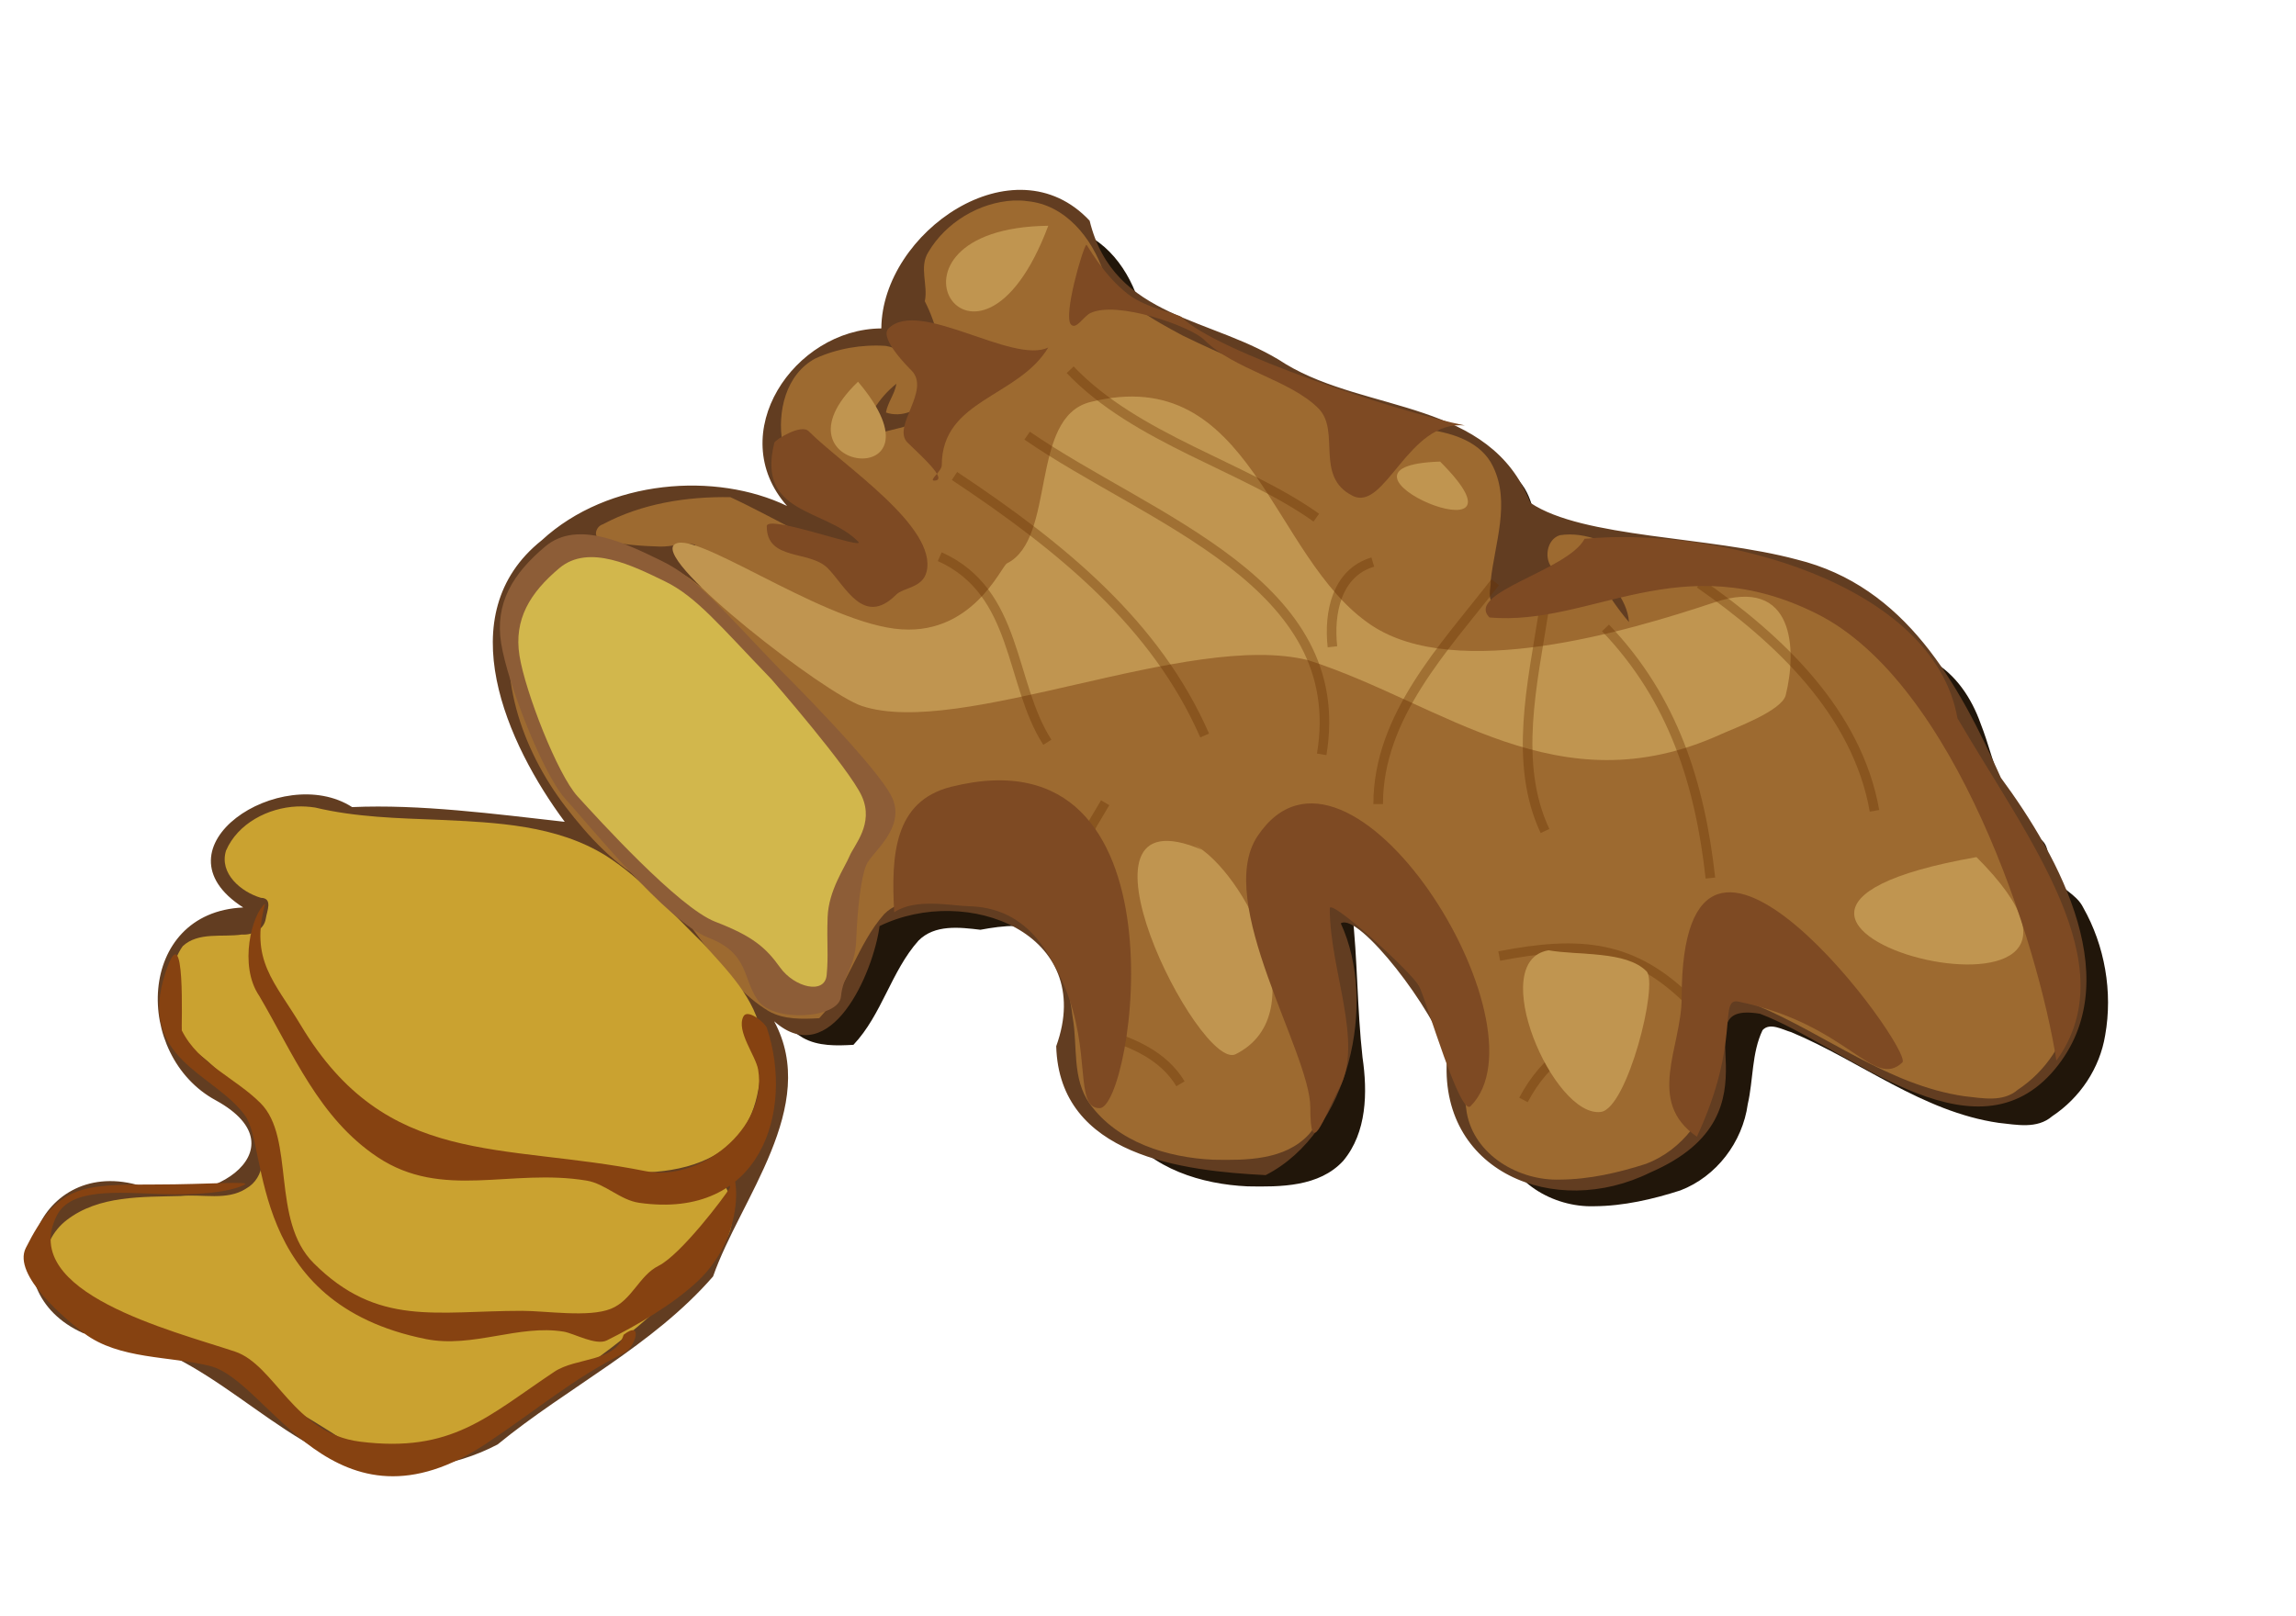 <?xml version="1.0" encoding="UTF-8" standalone="no"?>
<svg
   xmlns:dc="http://purl.org/dc/elements/1.1/"
   xmlns:cc="http://creativecommons.org/ns#"
   xmlns:rdf="http://www.w3.org/1999/02/22-rdf-syntax-ns#"
   xmlns:svg="http://www.w3.org/2000/svg"
   xmlns="http://www.w3.org/2000/svg"
   xmlns:sodipodi="http://sodipodi.sourceforge.net/DTD/sodipodi-0.dtd"
   xmlns:inkscape="http://www.inkscape.org/namespaces/inkscape"
   version="1.1"
   viewBox="0 0 472.441 332.598"
   id="svg117"
   sodipodi:docname="ginger.svg"
   width="125mm"
   height="88mm"
   inkscape:version="1.0.2-2 (e86c870879, 2021-01-15)">
  <sodipodi:namedview
     pagecolor="#ffffff"
     bordercolor="#666666"
     borderopacity="1"
     objecttolerance="10"
     gridtolerance="10"
     guidetolerance="10"
     inkscape:pageopacity="0"
     inkscape:pageshadow="2"
     inkscape:window-width="1920"
     inkscape:window-height="1017"
     id="namedview119"
     showgrid="false"
     units="mm"
     inkscape:zoom="1.6600696"
     inkscape:cx="238.97492"
     inkscape:cy="105.69966"
     inkscape:window-x="-8"
     inkscape:window-y="-8"
     inkscape:window-maximized="1"
     inkscape:current-layer="svg117" />
  <defs
     id="defs35">
    <filter
       id="l"
       color-interpolation-filters="sRGB">
      <feGaussianBlur
         stdDeviation="0.68"
         id="feGaussianBlur2" />
    </filter>
    <filter
       id="m"
       color-interpolation-filters="sRGB">
      <feGaussianBlur
         stdDeviation="1.596"
         id="feGaussianBlur5" />
    </filter>
    <filter
       id="n"
       color-interpolation-filters="sRGB">
      <feGaussianBlur
         stdDeviation="2.546"
         id="feGaussianBlur8" />
    </filter>
    <filter
       id="o"
       color-interpolation-filters="sRGB">
      <feGaussianBlur
         stdDeviation="0.9"
         id="feGaussianBlur11" />
    </filter>
    <filter
       id="p"
       color-interpolation-filters="sRGB">
      <feGaussianBlur
         stdDeviation="0.9"
         id="feGaussianBlur14" />
    </filter>
    <filter
       id="q"
       color-interpolation-filters="sRGB">
      <feGaussianBlur
         stdDeviation="0.9"
         id="feGaussianBlur17" />
    </filter>
    <filter
       id="r"
       color-interpolation-filters="sRGB">
      <feGaussianBlur
         stdDeviation="0.9"
         id="feGaussianBlur20" />
    </filter>
    <filter
       id="s"
       color-interpolation-filters="sRGB">
      <feGaussianBlur
         stdDeviation="0.9"
         id="feGaussianBlur23" />
    </filter>
    <filter
       id="t"
       color-interpolation-filters="sRGB">
      <feGaussianBlur
         stdDeviation="0.9"
         id="feGaussianBlur26" />
    </filter>
    <filter
       id="u"
       color-interpolation-filters="sRGB">
      <feGaussianBlur
         stdDeviation="0.9"
         id="feGaussianBlur29" />
    </filter>
    <filter
       id="v"
       color-interpolation-filters="sRGB">
      <feGaussianBlur
         stdDeviation="6.751"
         id="feGaussianBlur32" />
    </filter>
  </defs>
  <g
     transform="matrix(2.022,0,0,2.022,-25.807,-1808.325)"
     id="g115">
    <g
       transform="matrix(0.542,0,0,0.542,45.495,458.81)"
       id="g113">
      <path
         d="m 136.32,846.19 c -6.422,0.333 -12.727,4.136 -15.982,9.676 -1.799,2.816 -0.018,6.209 -0.67,9.241 2.269,4.42 3.365,9.414 3.208,14.442 -0.07,1.154 0.215,2.376 -0.964,2.824 -1.441,2.928 -3.644,5.887 -7.087,6.562 -2.387,0.655 -4.96,1.003 -7.132,2.321 0.911,-4.14 3.364,-8.06 6.641,-10.658 -0.294,1.915 -1.645,3.53 -1.964,5.402 2.707,0.998 7.026,-0.222 7.321,-3.638 0.554,-4.287 -3.337,-8.239 -7.388,-8.873 -4.465,-0.298 -9.084,0.497 -13.17,2.355 -5.589,2.977 -7.2,10.048 -6.194,15.893 1.369,8.189 7.86,15.631 16.295,16.652 2.043,0.691 2.771,3.327 3.203,5.201 -0.459,1.268 -2.529,0.56 -3.482,0.389 -9.046,-2.873 -17.174,-8.084 -25.782,-12.074 -8.203,-0.154 -16.681,1.196 -23.951,5.089 -1.426,0.44 -1.929,2.587 -0.179,2.935 3.532,0.866 7.217,1.146 10.837,1.25 2.212,0.083 4.533,-0.8 6.652,-0.368 -0.14,1.438 -1.903,2.351 -1.819,3.795 0.554,1.827 6.027,6.682 0.975,2.634 -7.213,-4.712 -16.639,-8.396 -25.063,-4.712 -3.863,1.417 -6.738,4.735 -7.66,8.735 -4.059,13.441 0.982,27.976 9.231,38.749 4.396,5.734 9.422,11.198 15.911,14.56 8.736,6.596 12.695,18.136 22.277,23.873 2.842,1.599 6.338,1.486 9.464,1.306 5.346,-5.669 7.074,-13.789 12.199,-19.554 3.056,-3.096 7.734,-2.52 11.641,-2.054 4.273,-0.784 8.996,-1.393 12.969,0.859 7.327,4.031 9.799,12.911 10.785,20.678 0.94,5.374 -0.177,11.398 3.188,16.131 5.219,7.251 14.618,10.126 23.203,10.519 6.179,0.119 13.451,0.122 17.969,-4.783 4.47,-5.343 4.585,-12.886 3.627,-19.453 -1.02,-9.101 -0.911,-18.359 -1.953,-27.489 9.251,5.682 16.594,14.131 21.775,23.672 3.318,5.91 5.308,12.493 6.172,19.219 1.413,7.981 9.822,12.828 17.522,12.567 5.5,-0.038 10.972,-1.3 16.161,-2.969 6.77,-2.595 11.676,-9.058 12.655,-16.199 1.059,-4.588 0.727,-9.608 2.78,-13.901 1.373,-1.522 3.799,-0.061 5.387,0.38 13.008,5.436 24.609,14.955 38.932,17.031 3.367,0.348 7.223,1.211 10.056,-1.239 5.213,-3.455 8.94,-8.994 9.955,-15.223 1.45,-8.12 -0.079,-16.83 -4.13,-23.973 -1.268,-2.601 -4.335,-3.549 -5.77,-5.926 -1.278,-2.302 0.073,-5.96 -2.824,-7.232 -6.738,-5.153 -7.754,-13.996 -10.67,-21.406 -1.7,-4.775 -4.638,-9.232 -9.134,-11.779 -5.179,-4.485 -10.692,-8.859 -17.307,-11.008 -10.193,-3.72 -21.228,-3.555 -31.94,-3.486 -4.336,-2.228 -9.177,-4.884 -14.208,-4.085 -2.53,0.788 -3.038,4.613 -1.272,6.306 3.855,1.329 8.912,0.173 11.696,3.817 1.304,1.804 2.43,3.932 2.567,6.183 -2.186,-2.534 -4.015,-5.343 -5.725,-8.17 -0.456,-0.796 -1.661,-0.326 -1.328,0.502 -2.71,-2.348 -6.862,-2.048 -9.442,0.346 -2.8,1.47 -5.531,3.726 -8.772,3.917 -1.459,-0.744 -0.624,-3.047 -0.692,-4.341 0.748,-7.052 3.754,-14.667 0.424,-21.484 -2.177,-4.532 -7.367,-6.229 -11.975,-6.875 -15.703,-5.061 -31.443,-10.45 -46.272,-17.69 -5.574,-2.987 -11.628,-6.27 -14.866,-11.908 -2.176,-6.387 -7.126,-12.658 -14.297,-13.337 -0.86,-0.136 -1.741,-0.148 -2.612,-0.123 z"
         fill="#21160a"
         filter="url(#v)"
         stroke-opacity="0"
         id="path37" />
      <path
         d="m 5.917,1078.7 c -17.931,-6.588 -30.146,-24.451 -50.628,-24.774 -18.142,-8.037 -9.056,-33.044 10.041,-27.887 12.175,5.745 31.915,-6.474 14.809,-15.856 -15.571,-8.409 -15.001,-35.33 5.135,-36.224 -17.551,-11.236 7.223,-27.359 20.452,-18.852 12.778,-0.563 26.64,1.274 39.918,2.764 -10.802,-14.526 -21.857,-38.905 -4.314,-52.875 12.533,-11.548 32.764,-12.852 46.058,-6.44 -11.972,-13.559 1.297,-33.246 17.697,-33.344 0.141,-18.051 24.955,-35.376 39.109,-20.232 4.59,18.706 23.198,17.955 36.831,26.942 15.436,9.261 38.319,6.592 45.929,26.05 9.879,6.652 33.443,6.205 50.002,10.636 20.397,5.013 30.386,23.225 38.335,40.991 10.938,14.828 24.322,38.908 9.471,55.504 -15.319,16.865 -38.797,-5.195 -54.717,-11.186 -15.832,-2.613 5.65,18.481 -20.603,29.82 -17.887,8.852 -40.024,-0.108 -38.118,-22.024 -2.276,-8.315 -16.613,-26.91 -19.974,-24.774 6.861,14.773 1.69,39.186 -14.096,47.284 -15.498,-0.77 -38.768,-3.571 -39.333,-24.208 7.629,-21.143 -16.723,-30.58 -33.169,-22.562 -1.158,8.723 -9.148,27.299 -19.788,17.881 8.615,15.993 -6.424,33.431 -11.472,47.919 -11.405,13.097 -27.265,20.744 -40.46,31.556 -8.263,4.345 -17.97,5.523 -27.116,3.89 z m 24.179,-4.846 c 13.679,-11.421 30.741,-19.658 41.212,-34.303 9.457,-2.9 5.406,-21.53 -4.842,-13.818 -8.963,-3.832 -33.168,0.729 -32.292,-3.497 17.539,-0.197 47.517,8.45 47.739,-19.088 3.212,-12.077 -13.852,-24.878 -22.874,-33.99 -15.723,-14.899 -38.657,-9.175 -56.926,-12.62 -14.017,-5.375 -29.835,10.666 -11.66,15.752 0.848,15.706 -17.299,-1.043 -18.098,15.342 -3.52,8.008 9.947,25.432 1.161,11.261 7.128,1.637 26.294,25.531 9.17,29.896 -11.641,-0.213 -37.203,-2.748 -34.053,16.016 8.43,3.716 32.355,13.053 60.474,31.738 7.052,0.205 14.409,0.223 20.988,-2.69 z m -33.439,-3.709 c -2.177,-4.652 8.094,6.928 0,0 z m -12.371,-110.41 c 7.645,-7.71 -4.781,6.948 0,0 z m 257.53,63.453 c 28.261,-3.869 14.821,-33.895 24.393,-32.442 10.81,1.641 29.881,19.782 49.064,18.436 15.115,-6.487 15.51,-24.724 9.955,-37.686 -4.273,-8.953 -8.516,-3.9 -8.032,-14.115 -14.171,-7.884 -7.161,-27.209 -22.488,-34.786 -13.158,-13.974 -31.855,-14.611 -48.222,-13.888 -3.953,-2.787 -18.777,-9.138 -15.233,1.232 6.755,1.711 11.091,-1.477 14.852,9.22 1.198,9.692 -7.204,-15.186 -17.308,-5.37 -25.756,16.4 9.428,-26.766 -21.473,-28.99 -18.443,-6.584 -58.362,-18.777 -61.467,-31.06 -5.251,-16.141 -24.102,-15.502 -32.04,-2.029 -0.751,5.752 1.338,6.982 -0.345,8.109 5.674,7.522 3.036,23.25 2.696,16.959 -3.918,11.103 -12.479,6.269 -15.435,10.7 -1.09,-6.702 13.198,-20.773 5.693,-6.79 11.675,1.522 6.354,-15.3 -6.273,-11.332 -22.122,1.031 -14.341,33.514 3.702,33.361 9.802,14.047 -8.023,4.859 -25.689,-4.665 -8.365,-3.588 -40.184,7.269 -19.321,7.03 6.517,2.682 15.726,-4.128 10.125,3.928 -3.887,-1.043 14.911,13.057 18.883,17.974 5.325,4.75 10.801,13.459 1.37,3.801 -11.101,-12.781 -34.489,-34.397 -50.269,-19.157 -9.922,19.671 3.338,42.716 18.892,55.191 14.702,5.267 17.944,30.316 35.264,27.35 8.562,-7.675 7.099,-25.901 23.974,-21.464 3.307,-0.942 6.202,-1.173 8.734,-0.834 12.799,1.711 16.28,17.988 16.395,30.649 -0.427,15.133 23.21,21.391 37.348,17.1 11.84,-3.299 10.029,-21.944 8.104,-25.058 0.297,-12.608 -0.783,-20.527 -1.308,-26.04 17.619,9.999 28.54,31.056 28.967,43.45 2.236,11.961 16.604,14.713 26.491,11.218 z m -148.03,-117.22 c 2.231,-4.929 3.717,1.738 0,0 z m 146.12,7.135 c -3.63,-3.581 2.799,6.416 0,0 z"
         fill="#623d21"
         id="path39" />
      <path
         d="m 129.9,841.19 c -6.422,0.333 -12.727,4.136 -15.982,9.676 -1.799,2.816 -0.018,6.209 -0.67,9.241 2.269,4.42 3.365,9.414 3.208,14.442 -0.07,1.154 0.215,2.376 -0.964,2.824 -1.441,2.928 -3.644,5.887 -7.087,6.562 -2.387,0.655 -4.96,1.003 -7.132,2.321 0.911,-4.14 3.364,-8.06 6.641,-10.658 -0.294,1.915 -1.645,3.53 -1.964,5.402 2.707,0.998 7.026,-0.222 7.321,-3.638 0.554,-4.287 -3.337,-8.239 -7.388,-8.873 -4.465,-0.298 -9.084,0.497 -13.17,2.355 -5.589,2.977 -7.2,10.048 -6.194,15.893 1.369,8.189 7.86,15.631 16.295,16.652 2.043,0.691 2.771,3.327 3.203,5.201 -0.459,1.268 -2.529,0.56 -3.482,0.389 -9.046,-2.873 -17.174,-8.084 -25.782,-12.074 -8.203,-0.154 -16.681,1.196 -23.951,5.089 -1.426,0.44 -1.929,2.587 -0.179,2.935 3.532,0.866 7.217,1.146 10.837,1.25 2.212,0.083 4.533,-0.8 6.652,-0.368 -0.14,1.438 -1.903,2.351 -1.819,3.795 0.554,1.827 6.027,6.682 0.975,2.634 -7.213,-4.712 -16.639,-8.396 -25.063,-4.712 -3.863,1.417 -6.738,4.735 -7.66,8.735 -4.059,13.441 0.982,27.976 9.231,38.749 4.396,5.734 9.422,11.198 15.911,14.56 8.736,6.596 12.695,18.136 22.277,23.873 2.842,1.599 6.338,1.486 9.464,1.306 5.346,-5.669 7.074,-13.789 12.199,-19.554 3.056,-3.096 7.734,-2.52 11.641,-2.054 4.273,-0.784 8.996,-1.393 12.969,0.859 7.327,4.031 9.799,12.911 10.785,20.678 0.94,5.374 -0.177,11.398 3.188,16.131 5.219,7.251 14.618,10.126 23.203,10.519 6.179,0.119 13.451,0.122 17.969,-4.783 4.47,-5.343 4.585,-12.886 3.627,-19.453 -1.02,-9.101 -0.911,-18.359 -1.953,-27.489 9.251,5.682 16.594,14.131 21.775,23.672 3.318,5.91 5.308,12.493 6.172,19.219 1.413,7.981 9.822,12.828 17.522,12.567 5.5,-0.038 10.972,-1.3 16.161,-2.969 6.77,-2.595 11.676,-9.058 12.655,-16.199 1.059,-4.588 0.727,-9.608 2.78,-13.901 1.373,-1.522 3.799,-0.061 5.387,0.38 13.008,5.436 24.609,14.955 38.932,17.031 3.367,0.348 7.223,1.211 10.056,-1.239 5.213,-3.455 8.94,-8.994 9.955,-15.223 1.45,-8.12 -0.079,-16.83 -4.13,-23.973 -1.268,-2.601 -4.335,-3.549 -5.77,-5.926 -1.278,-2.302 0.073,-5.96 -2.824,-7.232 -6.738,-5.153 -7.754,-13.996 -10.67,-21.406 -1.7,-4.775 -4.638,-9.232 -9.134,-11.779 -5.179,-4.485 -10.692,-8.859 -17.307,-11.008 -10.193,-3.72 -21.228,-3.555 -31.94,-3.486 -4.336,-2.228 -9.177,-4.884 -14.208,-4.085 -2.53,0.788 -3.038,4.613 -1.272,6.306 3.855,1.329 8.912,0.173 11.696,3.817 1.304,1.804 2.43,3.932 2.567,6.183 -2.186,-2.534 -4.015,-5.343 -5.725,-8.17 -0.456,-0.796 -1.661,-0.326 -1.328,0.502 -2.71,-2.348 -6.862,-2.048 -9.442,0.346 -2.8,1.47 -5.531,3.726 -8.772,3.917 -1.459,-0.744 -0.624,-3.047 -0.692,-4.341 0.748,-7.052 3.754,-14.667 0.424,-21.484 -2.177,-4.532 -7.367,-6.229 -11.975,-6.875 -15.703,-5.061 -31.443,-10.45 -46.272,-17.69 -5.574,-2.987 -11.628,-6.27 -14.866,-11.908 -2.176,-6.387 -7.126,-12.658 -14.297,-13.337 -0.86,-0.136 -1.741,-0.148 -2.612,-0.123 z"
         fill="#9d6a30"
         stroke-opacity="0"
         id="path41" />
      <path
         d="m -4.638,954.99 c -5.405,0.246 -11.097,3.162 -13.315,8.292 -1.331,4.291 2.838,7.765 6.541,8.861 2.32,0.072 1.131,2.497 0.925,3.918 -0.359,2.127 -2.51,3.105 -4.496,2.981 -3.639,0.547 -8.154,-0.549 -11.095,2.175 -2.139,2.962 -2.296,6.935 -2.567,10.469 0.319,2.728 0.603,5.969 2.745,7.902 6.37,3.756 11.285,9.907 13.94,16.775 1.44,3.464 1.432,8.323 -2.232,10.391 -3.593,2.324 -8.218,0.983 -12.277,1.39 -7.226,0.204 -15.346,-0.138 -21.373,4.503 -2.648,2.028 -4.216,5.144 -4.163,8.482 -0.103,1.666 -0.61,4.147 1.629,4.587 19.027,8.271 37.785,17.386 55.197,28.741 2.05,1.27 3.955,3.132 6.566,2.52 7.488,0.058 15.954,0.218 21.92,-5 9.214,-7.065 19.162,-13.203 27.883,-20.894 3.867,-3.346 7.184,-7.231 10.689,-10.902 2.666,-1.678 5.066,-4.214 5.156,-7.556 0.388,-3.528 -1.005,-8.031 -4.755,-9.085 -2.188,-0.429 -4.117,0.76 -6.049,1.44 -2.53,-0.704 -5.157,-1.133 -7.801,-1.228 7.52,0.091 16.211,-1.535 20.737,-8.17 3.389,-5.1 3.442,-11.557 3.438,-17.478 -1.052,-7.101 -6.579,-12.441 -11.127,-17.537 -5.793,-5.632 -11.209,-11.899 -18.036,-16.291 -9.313,-5.815 -20.615,-6.28 -31.282,-6.777 -7.837,-0.31 -15.722,-0.477 -23.372,-2.307 -1.133,-0.178 -2.278,-0.244 -3.426,-0.201 z m 40.647,67.835 c 3.786,0.087 7.562,0.417 11.339,0.67 -4.057,-0.151 -8.282,0.303 -12.21,-0.625 0.288,-0.041 0.58,-0.036 0.871,-0.045 z"
         fill="#caa230"
         stroke-opacity="0"
         id="path43" />
      <path
         d="M 86.049,929.26 C 75.382,918.198 70.443,912.074 63.924,908.913 c -6.519,-3.161 -15.803,-7.902 -21.927,-2.766 -6.124,5.136 -9.482,10.667 -8.297,18.174 1.185,7.507 7.902,24.693 12.05,29.236 4.148,4.543 19.154,23.113 26.858,26.076 7.704,2.963 6.363,7.655 9.326,11.803 2.963,4.148 15.177,3.407 15.572,-0.741 0.395,-4.148 2.679,-5.269 2.876,-10.8 0.198,-5.531 0.877,-11.522 1.865,-13.893 0.988,-2.37 7.457,-6.895 4.889,-12.624 -2.568,-5.729 -21.088,-24.119 -21.088,-24.119 z"
         fill="#8d5d37"
         id="path45" />
      <path
         d="m 84.464,931.11 c -9.643,-10 -14.107,-15.536 -20,-18.393 -5.893,-2.857 -14.286,-7.143 -19.821,-2.5 -5.536,4.643 -8.571,9.643 -7.5,16.429 1.071,6.786 7.143,22.321 10.893,26.429 3.75,4.107 18.929,20.893 25.893,23.571 6.964,2.679 9.464,4.821 12.143,8.571 2.679,3.75 8.393,5.179 8.75,1.429 0.357,-3.75 0,-5.893 0.179,-10.893 0.179,-5 3.214,-9.286 4.107,-11.429 0.893,-2.143 4.643,-6.071 2.321,-11.25 -2.321,-5.179 -16.964,-21.964 -16.964,-21.964 z"
         fill="#d2b74c"
         id="path47" />
      <path
         d="m 185.24,927.52 c 25.417,8.177 46.836,27.841 77.529,13.89 2.551,-1.16 11.385,-4.377 12.122,-7.324 2.091,-8.365 1.765,-22.475 -13.385,-17.425 -16.415,5.472 -48.425,14.941 -64.397,4.293 -19.057,-12.705 -22.302,-49.541 -52.78,-41.921 -11.541,2.885 -6.326,25.639 -15.657,30.305 -1.077,0.538 -6.645,14.123 -21.133,12.256 -14.666,-1.89 -38.266,-19.215 -41.431,-15.68 -3.175,3.546 28.39,27.893 35.29,30.193 18.586,6.195 61.402,-14.197 83.843,-8.586 z"
         fill="#c09550"
         filter="url(#m)"
         id="path49" />
      <g
         transform="translate(-222.86,388.57)"
         fill="none"
         filter="url(#l)"
         opacity="0.363"
         stroke="#663001"
         stroke-width="1.8"
         id="g77">
        <path
           d="m 338.91,519.51 c 14.788,6.639 13.033,23.697 20.203,34.85"
           id="path51" />
        <path
           d="m 341.68,504.35 c 20.236,13.439 37.853,27.896 46.972,48.74"
           id="path53" />
        <path
           d="m 355.32,496.78 c 23.206,15.966 60.669,27.672 55.306,59.852"
           id="path55" />
        <path
           d="m 363.4,484.4 c 12.421,13.067 32.728,18.146 46.214,27.779"
           id="path57" />
        <path
           d="m 420.22,520.52 c -6.781,2.015 -8.285,9.531 -7.576,15.91"
           id="path59" />
        <path
           d="m 443.2,524.3 c -9.612,12.353 -21.971,25.195 -21.971,41.669"
           id="path61" />
        <path
           d="m 452.3,529.86 c -2.065,13.314 -5.722,28.468 0.253,41.164"
           id="path63" />
        <path
           d="m 463.91,532.89 c 12.748,13.319 17.732,29.28 19.698,46.972"
           id="path65" />
        <path
           d="m 481.59,524.56 c 14.872,10.36 29.568,24.195 32.83,42.679"
           id="path67" />
        <path
           d="m 443.96,594.51 c 15.248,-2.958 25.174,-2.1 35.86,8.586"
           id="path69" />
        <path
           d="m 468.71,607.39 c -9.879,2.246 -15.931,6.131 -20.203,14.142"
           id="path71" />
        <path
           d="m 384.11,618.5 c -3.154,-5.263 -8.92,-7.734 -14.395,-9.344"
           id="path73" />
        <path
           d="m 369.97,565.72 c -3.109,5.212 -5.702,9.332 -7.071,15.152"
           id="path75" />
      </g>
      <path
         d="m -10.599,973.23 c -2.922,10.656 1.756,14.627 6.692,22.855 16.111,26.852 37.571,21.959 64.776,27.4 10.13,2.026 22.938,-7.963 21.087,-19.067 -0.433,-2.598 -4.146,-7.239 -2.778,-9.975 0.786,-1.572 4.104,1.199 4.419,2.147 5.17,15.51 -1.051,36.107 -23.991,32.83 -3.552,-0.507 -6.339,-3.582 -9.849,-4.167 -14.2,-2.367 -27.06,3.72 -39.27,-4.419 -10.988,-7.325 -15.799,-19.384 -22.223,-30.305 -3.872,-5.678 -1.356,-15.352 1.136,-17.299 z"
         fill="#864211"
         id="path79" />
      <path
         d="m 76.653,1026.6 c -1.084,1.823 -9.245,12.578 -13.385,14.647 -3.678,1.839 -4.99,6.491 -8.965,8.081 -4.182,1.673 -12.156,0.379 -16.668,0.379 -16.16,0 -27.131,3.047 -39.143,-8.965 -8.091,-8.091 -3.392,-23.468 -9.975,-30.052 -4.733,-4.733 -11.625,-7.34 -14.773,-13.637 -0.126,-0.252 0.813,-22.515 -3.03,-10.985 -5.468,16.403 8.984,18.856 14.928,26.992 4.372,5.986 0.415,35.246 33.938,41.951 8.766,1.753 17.441,-2.796 25.885,-1.389 1.931,0.322 6.033,2.665 8.081,1.641 5.863,-2.932 12.351,-6.74 16.92,-10.985 11.349,-10.547 6.187,-26.02 6.187,-17.678 z"
         fill="#864211"
         id="path81" />
      <path
         d="m 56.703,1054.2 c -1.607,5.242 -8.878,4.193 -13.006,6.945 -12.639,8.426 -19.231,15.29 -36.492,13.132 -12.45,-1.556 -15.938,-14.404 -23.486,-16.92 -11.775,-3.925 -40.677,-11.075 -33.461,-25.506 2.622,-5.243 11.37,-4.359 19.893,-4.063 6.178,0.214 12.387,-0.271 15.337,-1.745 1.554,-0.777 -7.112,-0.063 -16.478,-0.063 -14.283,0 -18.624,0.062 -24.559,11.932 -2.563,5.127 7.679,13.556 10.985,16.036 6.552,4.914 16.017,4.225 23.612,6.124 11.223,2.806 23.249,33.64 52.023,14.458 9.483,-6.322 16.192,-12.137 25.759,-16.92 2.061,-1.03 3.622,-6.293 -0.126,-3.409 z"
         fill="#864211"
         id="path83" />
      <g
         transform="translate(-222.86,388.57)"
         fill="#c09550"
         filter="url(#n)"
         id="g97">
        <path
           d="m 388.15,574.56 c -27.509,-11.695 -0.457,41.771 6.313,38.386 15.41,-7.705 1.63,-34.351 -7.829,-39.396"
           id="path85" />
        <path
           d="m 453.21,593.43 c -11.806,1.999 0.902,31.472 9.821,30.357 4.96,-0.62 10.903,-24.097 8.571,-26.429 -3.863,-3.863 -12.733,-2.93 -18.393,-3.929 z"
           id="path87" />
        <path
           d="m 533.57,575.93 c -67.348,11.808 38.763,38.763 0,0 z"
           id="path89" />
        <path
           d="m 323.57,486.65 c -17.797,17.059 18,21.273 0,0 z"
           id="path91" />
        <path
           d="m 359.29,457.36 c -35.434,0.45 -13.493,35.981 0,0 z"
           id="path93" />
        <path
           d="m 432.86,501.65 c -25.81,0.827 20.011,20.011 0,0 z"
           id="path95" />
      </g>
      <path
         d="m 107.5,974.86 c 4.021,-2.696 10.599,-1.229 14.098,-1.131 9.844,0.274 14.53,7.168 17.847,14.992 5.221,12.317 1.784,22.925 6.627,22.925 6.253,0 17.319,-71.651 -27.857,-60.357 -10.753,2.688 -11.31,12.842 -10.714,23.571 z"
         fill="#7e4a23"
         filter="url(#r)"
         id="path99" />
      <path
         d="m 191.07,1007.9 c -3.054,5.763 -5.444,13.537 -5.444,3.597 0,-10.27 -18.115,-38.628 -9.913,-50.931 16.993,-25.49 55.24,35.474 40,50.714 -1.977,1.977 -8.19,-19.594 -9.643,-22.5 -1.298,-2.597 -16.786,-16.671 -16.786,-14.643 0,11.707 6.406,25.1 1.786,33.763 z"
         fill="#7e4a23"
         filter="url(#q)"
         id="path101" />
      <path
         d="m 258.21,1017 c -9.658,-6.614 -2.857,-16.832 -2.857,-26.071 0,-49.937 43.765,9.958 41.429,12.143 -5.491,5.134 -10.152,-7.162 -30.715,-11.426 -3.958,-0.821 0.588,7.261 -7.856,25.355 z"
         fill="#7e4a23"
         filter="url(#p)"
         id="path103" />
      <path
         d="m 307.14,938.43 c 13.711,23.318 31.61,46.253 18.571,64.286 -3.385,-21.715 -18.879,-70.868 -45,-83.929 -25.734,-12.867 -42.275,2.368 -61.429,0.714 -4.696,-4.696 14.707,-8.776 17.844,-14.781 24.862,-2.384 65.511,8.194 70.013,33.71 z"
         fill="#7e4a23"
         filter="url(#o)"
         id="path105" />
      <path
         d="m 214.64,883.43 c -10.669,-1.056 -14.931,16.284 -21.071,13.214 -7.207,-3.603 -2.168,-12.168 -6.429,-16.429 -5.344,-5.344 -15.824,-7.253 -21.429,-12.857 -2.551,-2.551 -16.493,-7.468 -21.429,-5 -1.242,0.621 -2.59,3.125 -3.571,2.143 -1.55,-1.55 2.171,-14.314 2.857,-15 0.152,-0.152 2.936,5.494 7.855,9.288 3.459,2.668 9.418,3.699 10.002,4.283 6.632,6.632 40.879,17.89 53.214,20.357 z"
         fill="#7e4a23"
         filter="url(#u)"
         id="path107" />
      <path
         d="m 136.43,868.79 c -6.73,3.242 -24.276,-9.295 -30,-3.571 -1.846,1.846 3.972,7.544 4.286,7.857 3.774,3.774 -3.742,10.544 -0.714,13.571 2.055,2.055 7.906,7.143 5,7.143 -1.065,0 1.429,-1.792 1.429,-2.857 0,-12.42 14.342,-12.714 20,-22.143 z"
         fill="#7e4a23"
         filter="url(#t)"
         id="path109" />
      <path
         d="m 85,886.65 c 0.258,-0.569 5.018,-3.554 6.429,-2.143 6.434,6.434 24.253,17.987 22.143,26.429 -0.758,3.031 -4.351,2.923 -5.714,4.286 -6.131,6.131 -9.509,-1.652 -12.857,-5 -3.413,-3.413 -11.429,-1.304 -11.429,-7.857 0,-2.384 18.997,4.711 17.143,2.857 -6.309,-6.309 -19.109,-4.994 -15.714,-18.571 z"
         fill="#7e4a23"
         filter="url(#s)"
         id="path111" />
    </g>
  </g>
</svg>
